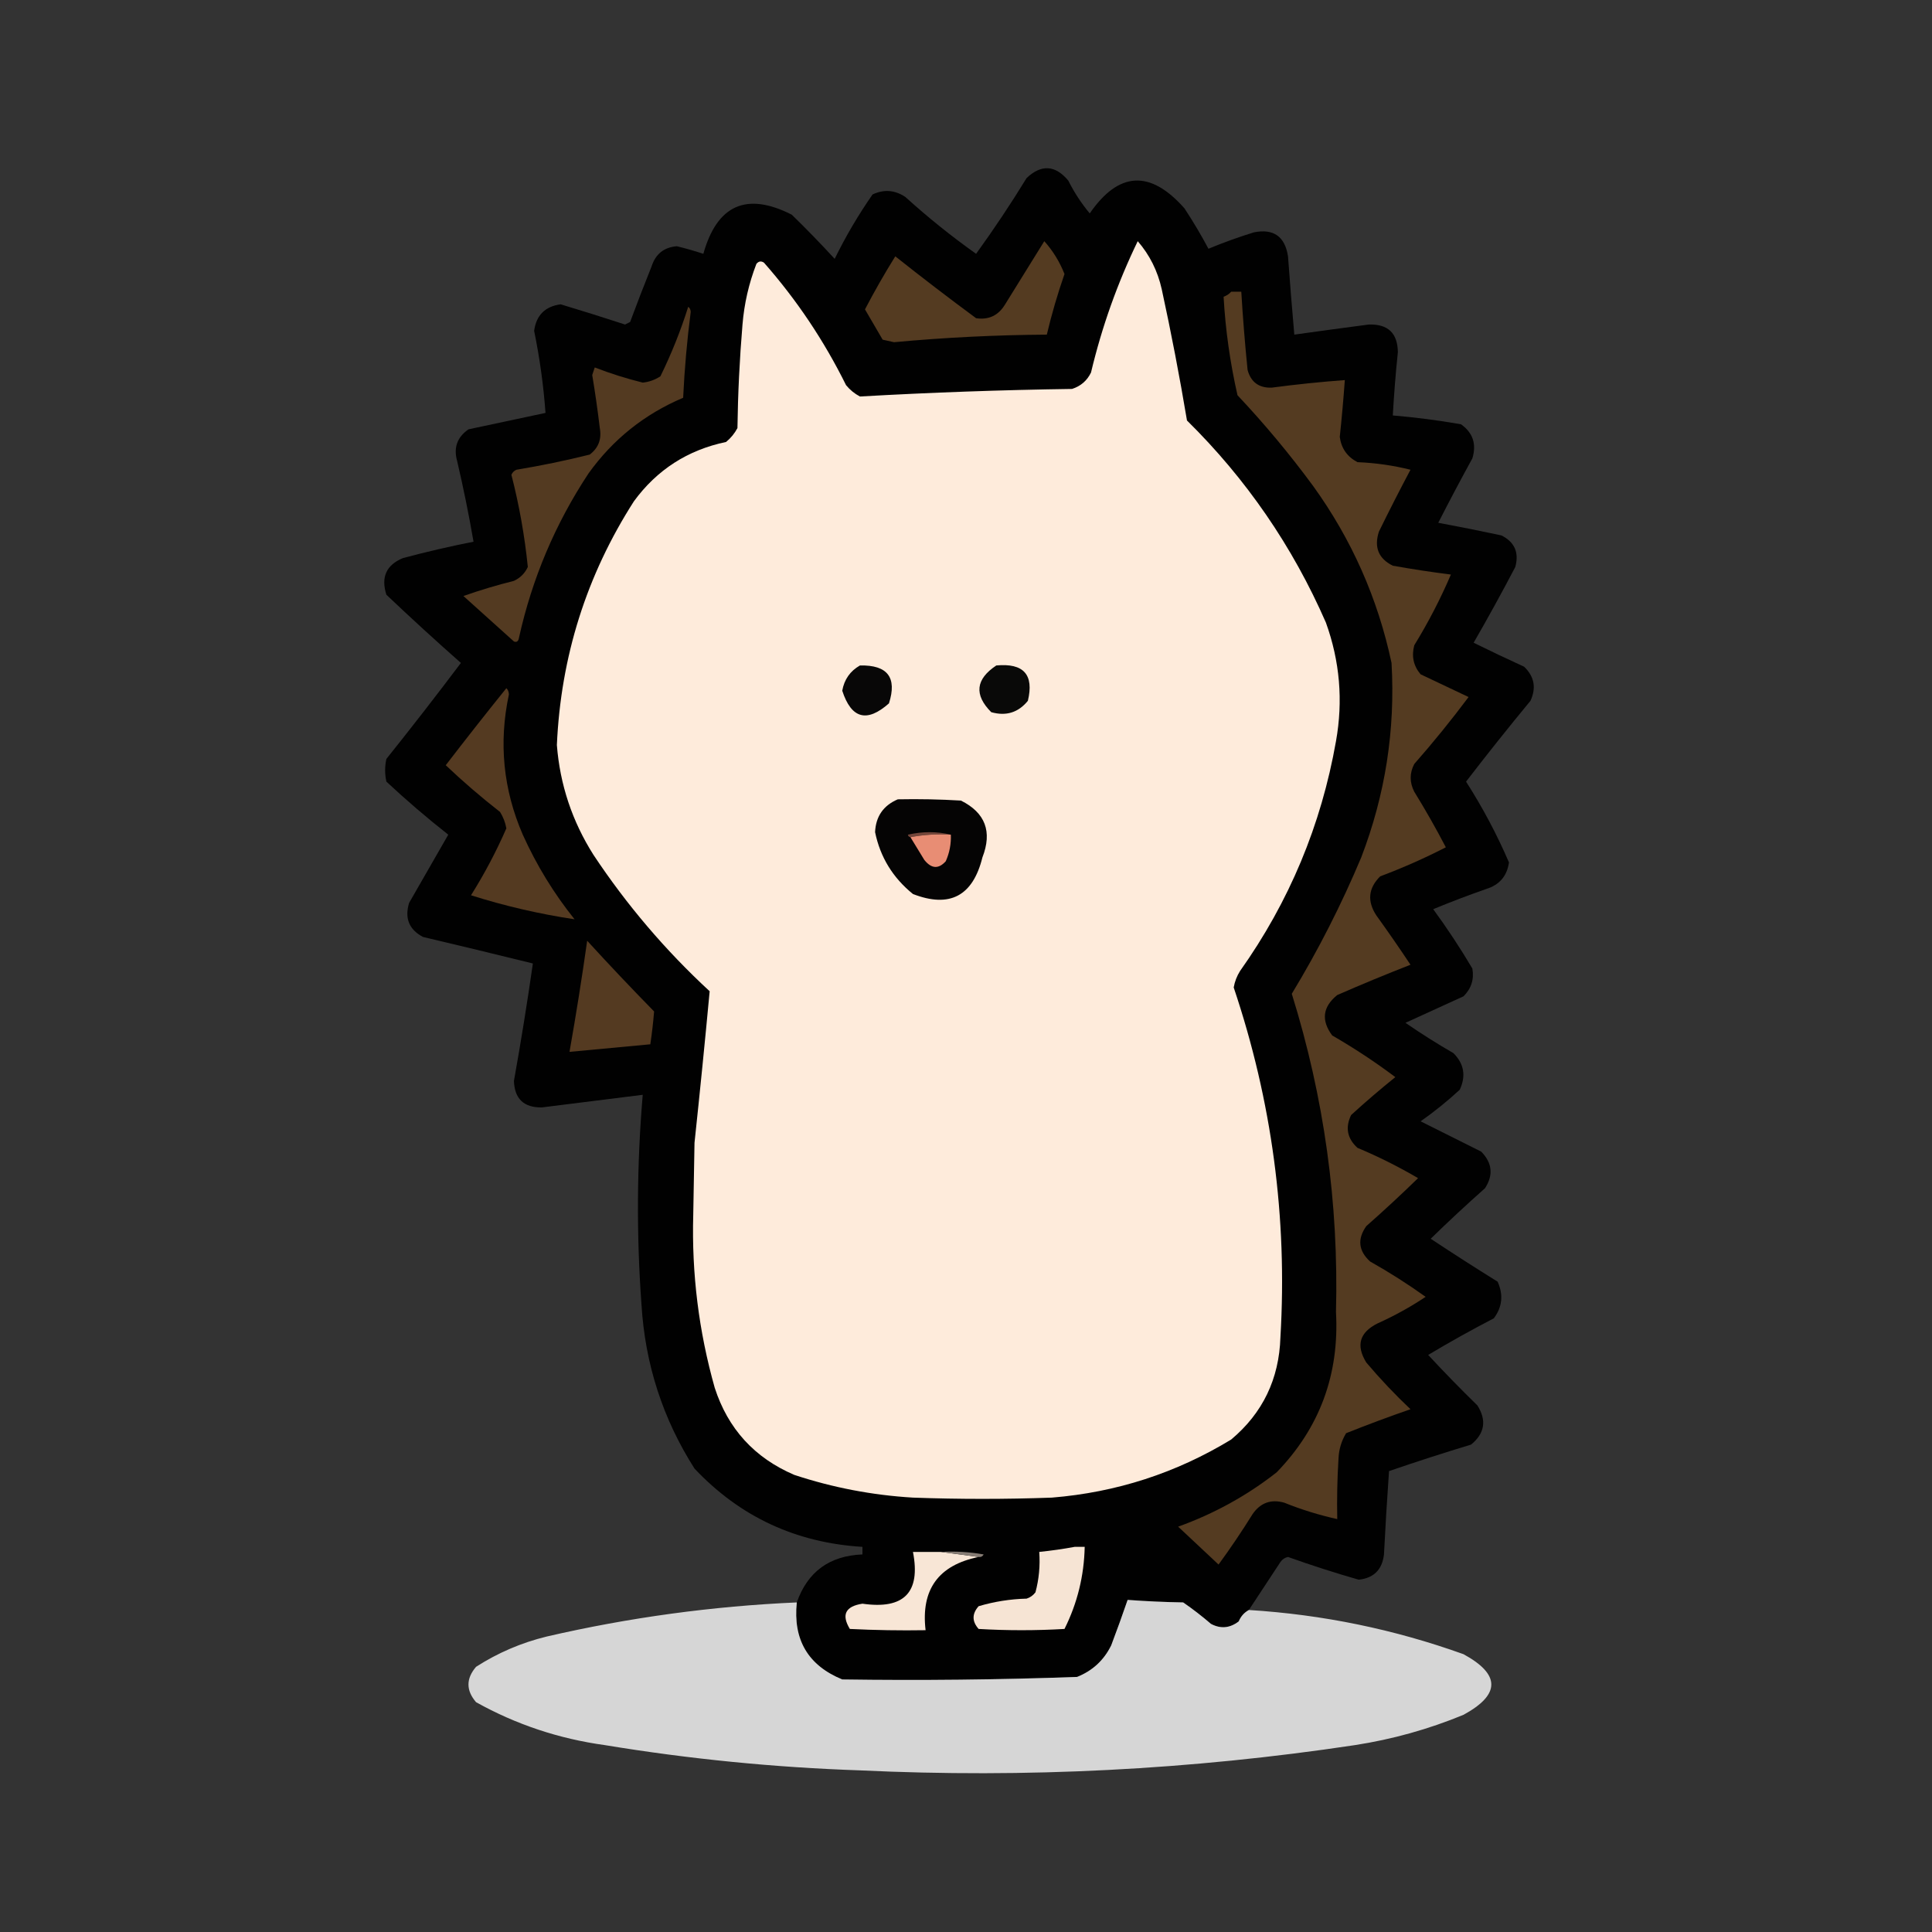 <?xml version="1.0" encoding="UTF-8"?>
<!DOCTYPE svg PUBLIC "-//W3C//DTD SVG 1.1//EN" "http://www.w3.org/Graphics/SVG/1.1/DTD/svg11.dtd">
<svg xmlns="http://www.w3.org/2000/svg" version="1.1" width="765px" height="765px" style="shape-rendering:geometricPrecision; text-rendering:geometricPrecision; image-rendering:optimizeQuality; fill-rule:evenodd; clip-rule:evenodd" xmlns:xlink="http://www.w3.org/1999/xlink">
<rect width="100%" height="100%" fill="#333333" stroke="none"/>
<g><path style="opacity:0.985" fill="#010101" d="M 494.5,637.5 C 492.661,638.508 491.328,640.008 490.5,642C 487.001,644.704 483.334,645.037 479.5,643C 475.957,639.951 472.291,637.118 468.5,634.5C 462.504,627.671 456.004,621.338 449,615.5C 448.305,621.533 447.471,627.533 446.5,633.5C 444.465,639.429 442.299,645.429 440,651.5C 437.108,657.392 432.608,661.559 426.5,664C 395.505,665.118 364.505,665.451 333.5,665C 319.965,659.448 313.965,649.281 315.5,634.5C 319.782,622.343 328.449,616.01 341.5,615.5C 341.5,614.5 341.5,613.5 341.5,612.5C 315.128,610.89 292.961,600.557 275,581.5C 262.418,561.75 255.418,540.083 254,516.5C 251.986,488.82 252.153,461.154 254.5,433.5C 241.175,435.166 227.841,436.832 214.5,438.5C 207.407,438.573 203.74,435.073 203.5,428C 206.28,412.488 208.78,396.988 211,381.5C 196.554,377.93 182.054,374.43 167.5,371C 161.975,368.081 160.142,363.581 162,357.5C 167.167,348.5 172.333,339.5 177.5,330.5C 169.054,323.855 160.887,316.855 153,309.5C 152.333,306.5 152.333,303.5 153,300.5C 163.024,287.976 172.858,275.31 182.5,262.5C 172.517,253.684 162.683,244.684 153,235.5C 150.78,228.563 152.947,223.73 159.5,221C 168.777,218.514 178.11,216.347 187.5,214.5C 185.654,203.781 183.488,193.114 181,182.5C 179.534,177.265 181.034,173.099 185.5,170C 195.705,167.826 205.872,165.659 216,163.5C 215.213,152.608 213.713,141.774 211.5,131C 212.333,124.833 215.833,121.333 222,120.5C 230.531,123.066 239.031,125.732 247.5,128.5C 248.167,128.167 248.833,127.833 249.5,127.5C 252.235,120.127 255.069,112.794 258,105.5C 259.584,100.577 262.918,97.91 268,97.5C 271.551,98.361 275.051,99.361 278.5,100.5C 283.948,81.107 295.614,75.941 313.5,85C 319.321,90.655 324.987,96.488 330.5,102.5C 334.87,93.589 339.87,85.089 345.5,77C 349.997,74.879 354.33,75.213 358.5,78C 367.4,86.069 376.733,93.569 386.5,100.5C 393.526,90.795 400.192,80.795 406.5,70.5C 412.33,64.996 417.83,65.33 423,71.5C 425.336,76.175 428.169,80.508 431.5,84.5C 442.97,67.844 455.47,67.177 469,82.5C 472.447,87.736 475.613,93.07 478.5,98.5C 484.392,96.055 490.392,93.888 496.5,92C 504.289,90.452 508.789,93.619 510,101.5C 510.758,111.848 511.591,122.181 512.5,132.5C 522.317,131.121 532.151,129.788 542,128.5C 549.592,128.259 553.425,131.926 553.5,139.5C 552.629,147.821 551.962,156.155 551.5,164.5C 560.552,165.265 569.552,166.432 578.5,168C 583.218,171.343 584.718,175.843 583,181.5C 578.373,189.921 573.873,198.421 569.5,207C 577.857,208.559 586.19,210.226 594.5,212C 599.732,214.633 601.565,218.799 600,224.5C 594.701,234.627 589.201,244.627 583.5,254.5C 590.114,257.761 596.781,260.928 603.5,264C 607.542,267.877 608.375,272.377 606,277.5C 597.31,288.023 588.81,298.689 580.5,309.5C 587.045,319.708 592.711,330.375 597.5,341.5C 596.719,346.891 593.719,350.391 588.5,352C 581.422,354.47 574.422,357.137 567.5,360C 573.039,367.576 578.206,375.41 583,383.5C 583.743,387.772 582.576,391.439 579.5,394.5C 571.803,398.017 564.136,401.517 556.5,405C 562.665,409.25 568.998,413.25 575.5,417C 579.714,421.2 580.548,426.034 578,431.5C 573.108,436.027 567.941,440.193 562.5,444C 570.469,447.984 578.469,451.984 586.5,456C 590.883,460.466 591.383,465.299 588,470.5C 580.657,477.011 573.49,483.678 566.5,490.5C 575.248,496.291 584.082,501.958 593,507.5C 595.349,512.688 594.849,517.522 591.5,522C 582.672,526.58 574.005,531.413 565.5,536.5C 571.819,543.319 578.319,549.986 585,556.5C 588.729,562.414 587.896,567.581 582.5,572C 571.588,575.304 560.755,578.804 550,582.5C 549.223,593.493 548.556,604.493 548,615.5C 547.301,621.532 543.968,624.865 538,625.5C 528.593,622.8 519.259,619.8 510,616.5C 508.739,616.759 507.739,617.426 507,618.5C 502.823,624.862 498.656,631.195 494.5,637.5 Z M 468.5,634.5 C 461.155,634.371 453.822,634.038 446.5,633.5C 447.471,627.533 448.305,621.533 449,615.5C 456.004,621.338 462.504,627.671 468.5,634.5 Z"/></g>
<g><path style="opacity:1" fill="#feebdb" d="M 450.5,95.5 C 455.217,100.935 458.384,107.268 460,114.5C 463.755,131.762 467.089,149.095 470,166.5C 493.469,189.635 511.802,216.302 525,246.5C 530.531,261.797 531.864,277.463 529,293.5C 523.15,326.726 510.484,357.059 491,384.5C 489.743,386.513 488.909,388.679 488.5,391C 503.633,435.968 509.8,482.134 507,529.5C 506.485,546.026 499.985,559.526 487.5,570C 465.717,583.26 442.05,590.927 416.5,593C 398.167,593.667 379.833,593.667 361.5,593C 345.424,592.043 329.757,589.043 314.5,584C 298.754,577.256 288.254,565.756 283,549.5C 276.679,527.101 273.846,504.268 274.5,481C 274.667,471.5 274.833,462 275,452.5C 277.136,432.473 279.136,412.473 281,392.5C 263.476,376.314 248.143,358.314 235,338.5C 226.56,325.181 221.727,310.681 220.5,295C 222.06,259.991 232.227,227.824 251,198.5C 260.142,186.01 272.308,178.177 287.5,175C 289.378,173.457 290.878,171.624 292,169.5C 292.188,155.805 292.855,142.138 294,128.5C 294.681,120.225 296.515,112.225 299.5,104.5C 300.365,103.417 301.365,103.251 302.5,104C 315.44,118.702 326.274,134.868 335,152.5C 336.543,154.378 338.376,155.878 340.5,157C 368.457,155.406 396.457,154.406 424.5,154C 427.937,152.895 430.437,150.728 432,147.5C 436.293,129.451 442.46,112.118 450.5,95.5 Z"/></g>
<g><path style="opacity:1" fill="#543b21" d="M 413.5,95.5 C 416.909,99.305 419.575,103.639 421.5,108.5C 418.755,116.4 416.421,124.4 414.5,132.5C 394.291,132.632 374.125,133.632 354,135.5C 352.5,135.167 351,134.833 349.5,134.5C 347.167,130.5 344.833,126.5 342.5,122.5C 346.262,115.302 350.262,108.302 354.5,101.5C 365.024,109.858 375.691,118.025 386.5,126C 391.519,126.741 395.353,124.908 398,120.5C 403.189,112.111 408.355,103.777 413.5,95.5 Z"/></g>
<g><path style="opacity:1" fill="#543b21" d="M 487.5,115.5 C 488.833,115.5 490.167,115.5 491.5,115.5C 492.122,125.845 492.956,136.178 494,146.5C 495.312,151.308 498.479,153.642 503.5,153.5C 513.146,152.217 522.813,151.217 532.5,150.5C 531.961,158.006 531.294,165.506 530.5,173C 531.094,177.513 533.427,180.846 537.5,183C 544.615,183.283 551.615,184.283 558.5,186C 554.206,194.089 550.039,202.255 546,210.5C 543.998,216.685 545.831,221.185 551.5,224C 559.149,225.364 566.815,226.53 574.5,227.5C 570.376,237.145 565.542,246.479 560,255.5C 558.849,259.829 559.682,263.662 562.5,267C 568.868,270.007 575.201,273.007 581.5,276C 574.693,285.108 567.526,293.942 560,302.5C 558.101,306.136 558.101,309.803 560,313.5C 564.42,320.671 568.586,328.004 572.5,335.5C 564.148,339.794 555.481,343.627 546.5,347C 541.784,351.692 541.284,356.859 545,362.5C 549.623,368.913 554.123,375.413 558.5,382C 548.752,385.805 539.086,389.805 529.5,394C 523.719,398.686 523.053,404.019 527.5,410C 536.176,415.003 544.51,420.503 552.5,426.5C 546.519,431.313 540.686,436.313 535,441.5C 532.601,446.44 533.435,450.773 537.5,454.5C 545.779,457.973 553.779,461.973 561.5,466.5C 554.843,472.989 548.01,479.322 541,485.5C 537.39,490.614 537.89,495.28 542.5,499.5C 550.101,503.772 557.434,508.439 564.5,513.5C 558.488,517.507 552.155,521.007 545.5,524C 538.322,527.569 536.822,532.735 541,539.5C 546.468,545.969 552.301,552.136 558.5,558C 549.939,560.965 541.439,564.132 533,567.5C 531.154,570.569 530.154,573.902 530,577.5C 529.5,585.493 529.334,593.493 529.5,601.5C 522.344,599.927 515.344,597.76 508.5,595C 503.265,593.534 499.099,595.034 496,599.5C 491.748,606.339 487.248,613.006 482.5,619.5C 477.167,614.5 471.833,609.5 466.5,604.5C 480.713,599.396 493.713,592.23 505.5,583C 522.54,565.406 530.373,544.239 529,519.5C 530.122,476.52 524.288,434.52 511.5,393.5C 521.957,376.254 531.124,358.254 539,339.5C 548.526,314.68 552.526,289.013 551,262.5C 545.568,236.972 535.235,213.639 520,192.5C 510.753,179.916 500.753,167.916 490,156.5C 487.06,143.542 485.226,130.542 484.5,117.5C 485.739,117.058 486.739,116.391 487.5,115.5 Z"/></g>
<g><path style="opacity:1" fill="#533a21" d="M 272.5,121.5 C 273.124,121.917 273.457,122.584 273.5,123.5C 272.04,134.776 271.04,146.11 270.5,157.5C 255.183,163.984 242.683,173.984 233,187.5C 219.853,207.431 210.686,229.097 205.5,252.5C 205.267,253.932 204.6,254.432 203.5,254C 196.833,248 190.167,242 183.5,236C 190.018,233.701 196.685,231.701 203.5,230C 206,228.833 207.833,227 209,224.5C 207.759,212.222 205.592,200.055 202.5,188C 202.905,187.055 203.572,186.388 204.5,186C 214.257,184.382 223.923,182.382 233.5,180C 236.956,177.395 238.289,173.895 237.5,169.5C 236.665,162.488 235.665,155.488 234.5,148.5C 234.833,147.5 235.167,146.5 235.5,145.5C 241.711,147.904 248.045,149.904 254.5,151.5C 257.028,151.237 259.361,150.404 261.5,149C 265.862,140.109 269.529,130.942 272.5,121.5 Z"/></g>
<g><path style="opacity:1" fill="#080707" d="M 340.5,263.5 C 351.436,263.254 355.269,268.254 352,278.5C 343.264,286.254 337.097,284.587 333.5,273.5C 334.288,269.052 336.621,265.718 340.5,263.5 Z"/></g>
<g><path style="opacity:1" fill="#090908" d="M 394.5,263.5 C 405.327,262.485 409.493,267.151 407,277.5C 403.212,282.153 398.378,283.653 392.5,282C 385.638,275.118 386.304,268.951 394.5,263.5 Z"/></g>
<g><path style="opacity:1" fill="#543a21" d="M 200.5,272.5 C 201.139,273.097 201.472,273.93 201.5,275C 197.417,294.118 199.25,312.618 207,330.5C 212.453,342.585 219.286,353.752 227.5,364C 213.621,361.923 199.955,358.756 186.5,354.5C 191.832,346.002 196.499,337.169 200.5,328C 200.091,325.679 199.257,323.513 198,321.5C 190.477,315.636 183.31,309.469 176.5,303C 184.383,292.73 192.383,282.563 200.5,272.5 Z"/></g>
<g><path style="opacity:1" fill="#050404" d="M 355.5,316.5 C 363.84,316.334 372.173,316.5 380.5,317C 390.142,321.803 392.975,329.303 389,339.5C 385.214,354.808 376.047,359.641 361.5,354C 353.536,347.557 348.536,339.391 346.5,329.5C 346.779,323.273 349.779,318.939 355.5,316.5 Z"/></g>
<g><path style="opacity:1" fill="#74463a" d="M 376.5,330.5 C 370.974,330.179 365.64,330.512 360.5,331.5C 359.957,331.44 359.624,331.107 359.5,330.5C 365.32,329.184 370.987,329.184 376.5,330.5 Z"/></g>
<g><path style="opacity:1" fill="#e88d74" d="M 376.5,330.5 C 376.642,334.15 375.975,337.65 374.5,341C 371.651,344.192 368.818,344.025 366,340.5C 364.156,337.472 362.322,334.472 360.5,331.5C 365.64,330.512 370.974,330.179 376.5,330.5 Z"/></g>
<g><path style="opacity:1" fill="#543a21" d="M 232.5,372.5 C 241.07,381.876 249.903,391.209 259,400.5C 258.653,404.777 258.153,409.111 257.5,413.5C 246.836,414.5 236.169,415.5 225.5,416.5C 228.093,401.87 230.426,387.203 232.5,372.5 Z"/></g>
<g><path style="opacity:1" fill="#f6e4d4" d="M 425.5,612.5 C 426.833,612.5 428.167,612.5 429.5,612.5C 429.257,623.97 426.591,634.803 421.5,645C 410.167,645.667 398.833,645.667 387.5,645C 384.833,642 384.833,639 387.5,636C 393.691,634.164 400.025,633.164 406.5,633C 407.931,632.535 409.097,631.701 410,630.5C 411.397,625.292 411.897,619.959 411.5,614.5C 416.324,614.008 420.99,613.341 425.5,612.5 Z"/></g>
<g><path style="opacity:1" fill="#f8e6d6" d="M 372.5,614.5 C 377.5,615.167 382.5,615.833 387.5,616.5C 371.596,619.736 364.596,629.402 366.5,645.5C 356.494,645.666 346.494,645.5 336.5,645C 333.091,639.364 334.757,636.03 341.5,635C 357.957,637.379 364.623,630.546 361.5,614.5C 365.167,614.5 368.833,614.5 372.5,614.5 Z"/></g>
<g><path style="opacity:1" fill="#867c74" d="M 372.5,614.5 C 378.206,614.171 383.872,614.505 389.5,615.5C 389.043,616.298 388.376,616.631 387.5,616.5C 382.5,615.833 377.5,615.167 372.5,614.5 Z"/></g>
<g><path style="opacity:0.986" fill="#d8d8d8" d="M 446.5,633.5 C 453.822,634.038 461.155,634.371 468.5,634.5C 472.291,637.118 475.957,639.951 479.5,643C 483.334,645.037 487.001,644.704 490.5,642C 491.328,640.008 492.661,638.508 494.5,637.5C 523.686,639.304 552.019,645.137 579.5,655C 594.167,663 594.167,671 579.5,679C 565.663,684.71 551.329,688.71 536.5,691C 471.516,700.783 406.183,704.116 340.5,701C 306.616,699.845 272.949,696.512 239.5,691C 221.355,688.507 204.355,682.841 188.5,674C 184.5,669.333 184.5,664.667 188.5,660C 197.12,654.456 206.453,650.456 216.5,648C 249.085,640.472 282.085,635.972 315.5,634.5C 313.965,649.281 319.965,659.448 333.5,665C 364.505,665.451 395.505,665.118 426.5,664C 432.608,661.559 437.108,657.392 440,651.5C 442.299,645.429 444.465,639.429 446.5,633.5 Z"/></g>
</svg>
